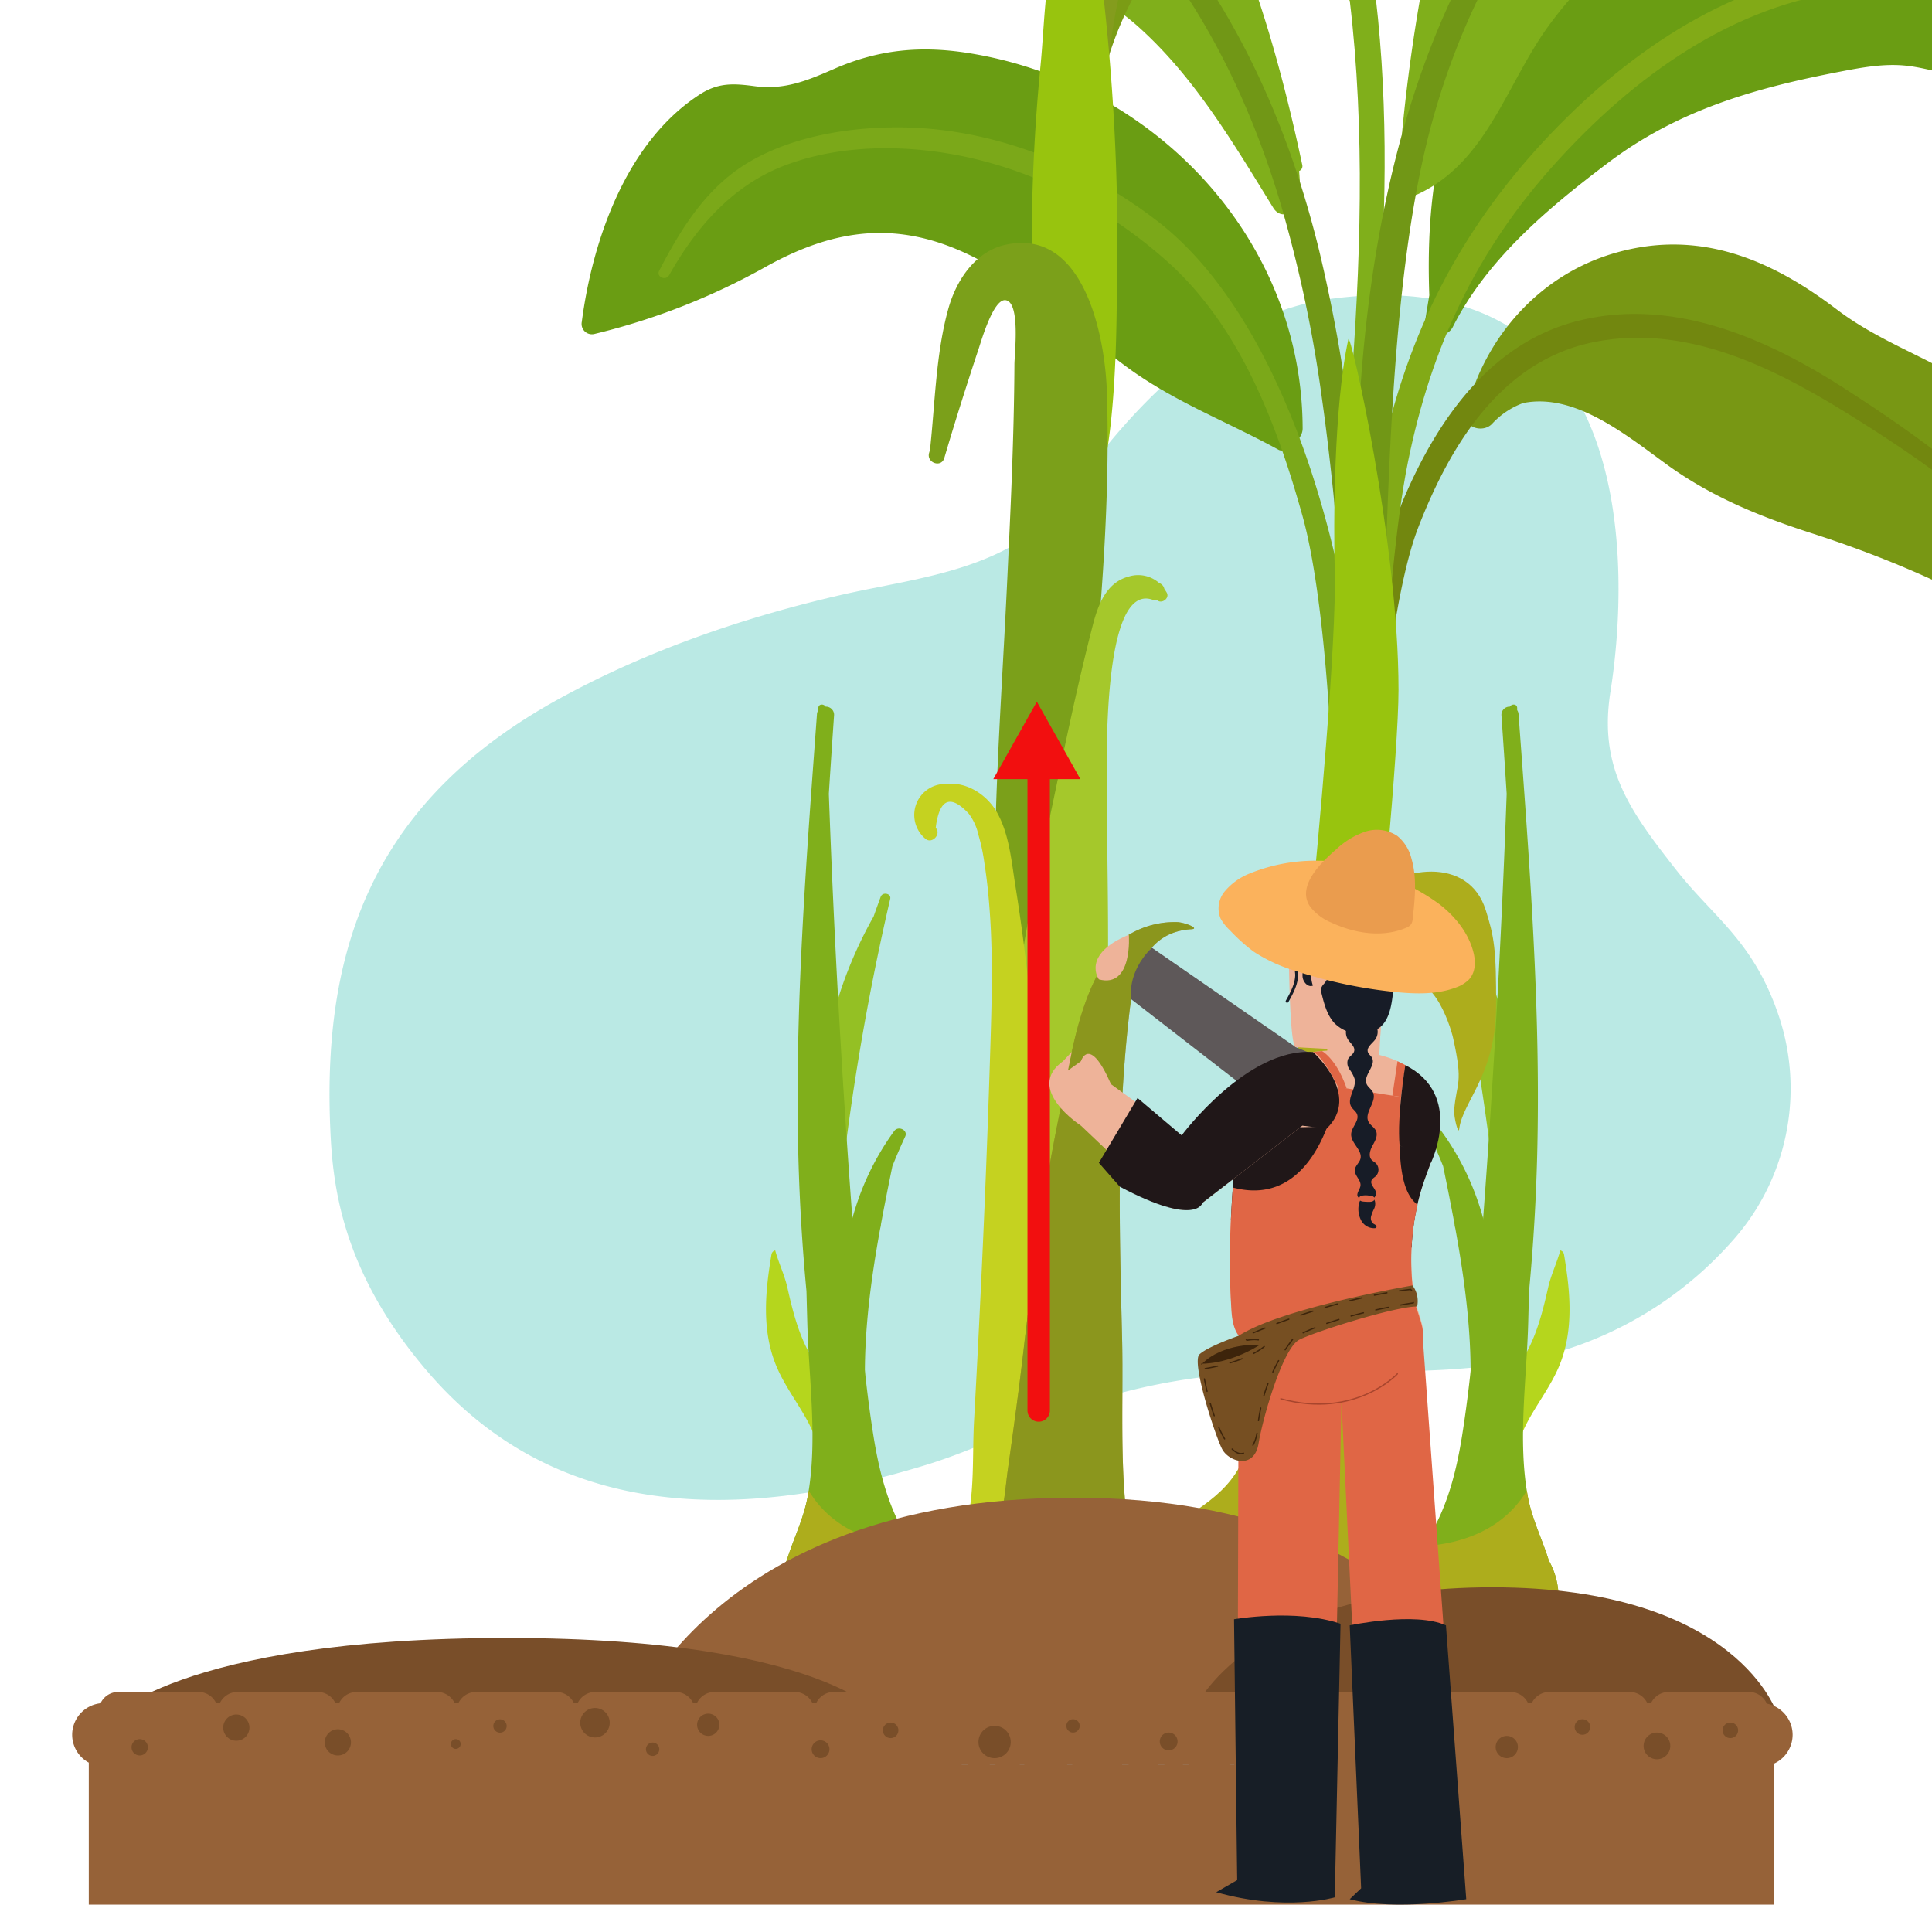<svg xmlns="http://www.w3.org/2000/svg" xmlns:xlink="http://www.w3.org/1999/xlink" width="430.783" height="424.667" viewBox="0 0 430.783 424.667">
  <defs>
    <clipPath id="clip-path">
      <rect id="Rectángulo_888" data-name="Rectángulo 888" width="430.783" height="393.435" fill="none"/>
    </clipPath>
  </defs>
  <g id="Grupo_3226" data-name="Grupo 3226" transform="translate(-497.368 -237.224)">
    <rect id="Rectángulo_887" data-name="Rectángulo 887" width="375.677" height="31.655" transform="translate(517.164 630.236)" fill="#966238"/>
    <g id="Grupo_3217" data-name="Grupo 3217" transform="translate(497.368 237.224)">
      <g id="Grupo_3216" data-name="Grupo 3216" clip-path="url(#clip-path)">
        <path id="Trazado_12230" data-name="Trazado 12230" d="M923.035,489.784c-5.637-16.794-14.514-21.906-22.958-32.678-10.312-13.158-17.268-22.721-14.59-39.644,4.375-27.653,6.248-96.62-62.26-87.605-24.555,3.231-43.959,23.339-58.075,43.412-12.012,17.079-33.618,18.585-51.009,22.567-21.368,4.893-43.136,12.282-62.905,23.111-40.716,22.3-52.878,54.36-51.217,95.379.5,12.392,2.143,31.912,21.733,54.754,26.441,30.829,64.863,34.957,111.108,20.8,10.585-3.24,20.591-8.324,31-12.151a138.325,138.325,0,0,1,33.461-7.764c26.56-2.744,54.093,2.219,79.572-6.255a83.325,83.325,0,0,0,35.589-23.586A50.949,50.949,0,0,0,923.035,489.784Z" transform="translate(-526.401 -263.232)" fill="#69cfc5" opacity="0.46"/>
        <g id="Grupo_3215" data-name="Grupo 3215" transform="translate(-52.219 -345.956)">
          <g id="Grupo_3211" data-name="Grupo 3211" transform="translate(360.07 503.056)">
            <path id="Trazado_12231" data-name="Trazado 12231" d="M958.747,675.185a25.681,25.681,0,0,1-.507-8.853c.965-6.946,6.2-10.76,9.591-16.665,2.747-4.775,4.053-10.053,5.211-15.2.626-2.79,1.957-5.512,2.713-8.276a1.111,1.111,0,0,1,.828.89c1.382,8.2,2.291,17.058-1.2,25.175-1.723,4.008-4.438,7.667-6.583,11.508a37.512,37.512,0,0,0-4.653,16.1c-.08,1.181-2.023,1.034-2.026-.1a37.922,37.922,0,0,1,1.143-9.309c-.48,1.094-.933,2.194-1.425,3.284A2.684,2.684,0,0,1,958.747,675.185Z" transform="translate(-935.701 -504.493)" fill="#b5d61d"/>
            <path id="Trazado_12232" data-name="Trazado 12232" d="M946.965,516.395A555.289,555.289,0,0,1,958.6,586.42a1.118,1.118,0,0,0,2.2.074,94.511,94.511,0,0,0-10.131-66.172c-.521-1.478-1.047-2.954-1.593-4.425C948.664,514.775,946.678,515.154,946.965,516.395Z" transform="translate(-932.553 -473.066)" fill="#94c024"/>
            <path id="Trazado_12233" data-name="Trazado 12233" d="M927.977,655.119c2.623-5.805,8.094-9.923,11.043-15.615,3.24-6.254,4.894-13.145,6-20.061,2.541-15.939,3.483-32.27,4.688-48.352q3.55-47.362,5.255-94.791-.557-8.736-1.162-17.457a1.82,1.82,0,0,1,1.879-1.978c.409-.677,1.631-.642,1.625.323,0,.153,0,.3,0,.457a1.864,1.864,0,0,1,.31.92c2.409,32.927,5.016,65.791,4.139,98.84q-.4,14.938-1.8,29.784-.092,3.511-.187,7.021c-.333,12.538-2.376,26.348-.092,38.749.956,5.191,3.312,9.726,4.672,14.265a16.831,16.831,0,0,1,1.392,13.418c-3.047,9.238-12.742,12.668-21.642,11.688a1.917,1.917,0,0,1-1.1-.473,33.063,33.063,0,0,1-4.341-.265,2.056,2.056,0,0,1-1.555-1.073C930.036,668.926,924.4,663.039,927.977,655.119Z" transform="translate(-926.869 -456.404)" fill="#80af1b"/>
            <path id="Trazado_12234" data-name="Trazado 12234" d="M964.341,716.48c-1.36-4.539-3.716-9.074-4.672-14.266-.079-.429-.141-.864-.21-1.3-4.961,8.291-13.813,11.892-23.475,12.425-2.82,3.607-6.137,6.891-8.007,11.031-3.577,7.92,2.06,13.807,9.122,15.4a2.054,2.054,0,0,0,1.555,1.073,33.021,33.021,0,0,0,4.341.265,1.917,1.917,0,0,0,1.1.473c8.9.98,18.595-2.45,21.642-11.688A16.831,16.831,0,0,0,964.341,716.48Z" transform="translate(-926.869 -525.659)" fill="#adad1c"/>
            <path id="Trazado_12235" data-name="Trazado 12235" d="M945.123,596.682c.879,4.294,1.748,8.613,2.548,12.951a2.161,2.161,0,0,0,.058.471q.059.247.12.5c3.055,16.811,4.941,33.886,1.75,50.8a1.3,1.3,0,0,0,2.539.5,153.683,153.683,0,0,0,4.387-28.168,1.572,1.572,0,0,0,.123-.733c-.017-.229-.049-.457-.069-.686.54-15.323-2.322-30.394-11.868-43.487-.888-1.219-3.122-.217-2.44,1.244Q943.787,593.323,945.123,596.682Z" transform="translate(-931.195 -493.758)" fill="#80af1b"/>
          </g>
          <g id="Grupo_3213" data-name="Grupo 3213" transform="translate(153.906 191.555)">
            <g id="Grupo_3212" data-name="Grupo 3212" transform="translate(0 0)">
              <path id="Trazado_12236" data-name="Trazado 12236" d="M764.5,253.4c-10.588-1.669-19.962-.793-29.8,3.5-5.945,2.593-11.1,4.789-17.772,3.9-4.714-.625-8.116-.849-12.292,1.852-16.338,10.572-23.895,32.42-26.289,50.71a2.305,2.305,0,0,0,2.917,2.661,150.083,150.083,0,0,0,38.337-15.083c15.582-8.611,29.665-10.238,45.971-2.118,12.527,6.237,22.785,16.052,33.944,24.331,10.761,7.984,22.653,12.371,34.266,18.752a1.449,1.449,0,0,0,2.035-1.464c1.785.191,3.265-1.671,3.26-3.317C838.981,294.656,805.763,259.911,764.5,253.4Z" transform="translate(-650.31 -87.181)" fill="#6a9d13"/>
              <path id="Trazado_12237" data-name="Trazado 12237" d="M1105.236,411.53c-4.756-17.943-10.036-35.658-21.605-50.551a70.523,70.523,0,0,0-18.134-16.657c-9.729-6.088-20.256-9.567-29.508-16.607-14.714-11.2-30.722-17.909-49.359-12.548-16.769,4.823-29.139,18.743-33.231,35.486-.844,3.449,3.745,4.787,5.8,2.608a17.733,17.733,0,0,1,6.932-4.631c11.511-2.319,22.937,7.112,31.964,13.664,9.892,7.181,20.677,11.6,32.252,15.331,26.051,8.4,49.01,19.927,70.408,37.188C1103.164,416.759,1105.93,414.148,1105.236,411.53Z" transform="translate(-728.191 -104.366)" fill="#789714"/>
              <path id="Trazado_12238" data-name="Trazado 12238" d="M1126.045,271.2c-10.417-22.441-21.744-46.551-43.169-60.561-19.922-13.027-43.128-12.509-64.82-4.172-6.28,2.414-12.065,5.642-18.1,8.573-6.8,3.3-12.684,2.718-19.91,3.554-9.3,1.076-17.093,6.432-22.874,13.6-13.654,16.927-16.291,39.322-15.529,60.455-.291,1.777-.6,3.55-.87,5.33a2.9,2.9,0,0,0,1.515,3.144,1.073,1.073,0,0,0,1.163.371,3.306,3.306,0,0,0,3.448-1.8c7.651-15.138,21.32-26.558,34.653-36.617,15.606-11.773,32.813-16.661,51.761-20.3,4.862-.933,9.783-1.849,14.761-1.306,4.181.457,8.2,1.861,12.376,2.364,8.243.991,15.9.525,23.849,3.467,14.56,5.39,26.455,16.564,37.374,27.232C1123.741,276.556,1127.185,273.654,1126.045,271.2Z" transform="translate(-724.633 -72.416)" fill="#6a9d13"/>
              <path id="Trazado_12239" data-name="Trazado 12239" d="M1138.961,140.587c-9.993-15.706-23.533-27.151-40.985-33.752-37.388-14.141-79.765-15.141-115.453,3.942-17.531,9.374-29.916,24.416-36.867,42.969-4.309,11.5-6.181,23.359-6.986,35.356a389.875,389.875,0,0,0-6.292,47.8c-.158,2.271,1.913,4.858,4.428,3.675,15.417-7.253,19.685-24.648,29.067-37.5,11.4-15.616,27.541-27.328,44.748-35.824,20.821-10.281,41.706-15.3,64.861-11.562,10.876,1.755,21.63,4.359,32.393,6.679,10,2.155,21.064,6.18,31.328,6.425,5.055.12,9.789-2.084,9.994-7.739C1149.44,154.356,1142.428,146.037,1138.961,140.587Z" transform="translate(-722.263 -42.914)" fill="#80af1b"/>
              <path id="Trazado_12240" data-name="Trazado 12240" d="M817.563,45.368c-5.528-2.294-11.574-3.165-17.047-5.563-6.466-2.833-10.893-8.076-16.741-11.8-8.542-5.435-18.883-6.862-28.82-5.938-24.257,2.254-47.16,15.891-66.18,30.263-1.855,1.4-1.281,4.8,1.211,5.076,19.9,2.226,39.811,4.314,59.689,6.7,19.76,2.367,34.639,11.087,50.224,23.033,8.461,6.487,14.534,13.584,18.445,23.605,3.544,9.079,6.367,18.362,10.278,27.31a235.037,235.037,0,0,0,12.415,24.532c2.823,4.827,5.35,10.055,10.2,12.716a3.141,3.141,0,0,0,5.791-.983C866.377,131.993,865.208,65.138,817.563,45.368Z" transform="translate(-652.959 -21.809)" fill="#a5c82b"/>
              <path id="Trazado_12241" data-name="Trazado 12241" d="M827.93,239.437c-5.624-26.431-13.618-53.581-27.7-76.877-12.58-20.806-37.606-37.177-60.566-44.039-23.784-7.108-49.457-3.448-68.135,13.54-16.31,14.835-32.505,40.013-32.286,62.642.028,2.821,3.764,3.361,5.37,1.593,6.022-6.637,12.439-13.125,20.15-17.821,9.331-5.683,19.761-6.27,30.4-6.037,9.619.211,19.054.619,28.078,4.3,8.061,3.29,15.382,8.144,23.458,11.409,15.847,6.409,31.525,8.661,44.742,20.513C804,219.921,812.7,234.79,821.472,248.991c1.92,3.106,6.049.647,6.029-2.331-.012-1.989-.122-3.954-.284-5.9A1.162,1.162,0,0,0,827.93,239.437Z" transform="translate(-639.238 -48.229)" fill="#80af1b"/>
              <path id="Trazado_12242" data-name="Trazado 12242" d="M862.361,160.76c-4.649-21.834-12.234-43.126-23.864-62.25-11.416-18.773-25.33-30.612-46.375-37.138-24-7.445-50.272-12.131-74.7-4.129-1.515.5-.609,2.776.9,2.3,15.089-4.724,31.032-3.976,46.367-.816,12.73,2.622,25.984,6.019,37.66,11.834C827.327,83,840.988,111.352,849.641,136.6c19.285,56.27,12.981,117.578,7.447,175.628-.213,2.232,3.179,2.836,3.467.576C866.99,262.286,873.1,211.2,862.361,160.76Z" transform="translate(-661.162 -30.663)" fill="#80af1b"/>
              <path id="Trazado_12243" data-name="Trazado 12243" d="M844.5,308.649a344.849,344.849,0,0,0-6.991-38.771c-5.235-21.324-13.425-41.989-25.606-60.331-21.68-32.645-56.8-56.413-97.193-53.4-21.23,1.585-40.753,10.529-54.473,26.933-1.053,1.259.871,2.78,1.964,1.591,16.653-18.1,41.994-25.987,66.157-23.969,24.772,2.069,46.914,14.8,63.883,32.561,17.527,18.346,29.06,41.185,36.4,65.3a296.448,296.448,0,0,1,9.56,44.69c.989,6.961,1.789,13.946,2.519,20.938.739,7.067.595,14.631,2.809,21.4.6,1.835,3.408,1.431,3.691-.387C849.008,333.686,845.962,320.19,844.5,308.649Z" transform="translate(-645.098 -59.787)" fill="#719716"/>
              <path id="Trazado_12244" data-name="Trazado 12244" d="M813.441,297.728c-16.552-12.745-37.131-20.945-58.174-20.889-10.852.028-22.824,2.006-32.358,7.446-9.72,5.548-15.516,14.828-20.526,24.509-.728,1.408,1.462,2.351,2.219,1,5.853-10.412,13.795-19.682,25.125-24.2,10.1-4.027,21.607-4.777,32.328-3.585,19.951,2.218,38.446,11.291,53.39,24.542C831.731,321,839.982,342.6,845.8,363.426c6.33,22.656,8.073,74.49,6.748,97.7a2.075,2.075,0,0,0,4.091.68C866.784,415.343,851.968,327.394,813.441,297.728Z" transform="translate(-657.081 -94.043)" fill="#7ba819"/>
              <path id="Trazado_12245" data-name="Trazado 12245" d="M1075.654,394.834c-12.559-18.152-30.656-31.313-49.03-43.169-17.59-11.351-38.611-20.62-59.875-15.187-19.254,4.918-31.051,21.873-38.5,39.206-8.908,20.717-15.222,75.758-15.282,98.4-.008,2.949,4.784,3.029,5.156.156,2.7-20.8,5.557-72.076,13.2-91.784,7.2-18.553,18.752-37.56,39.888-41.437,20.832-3.821,40.385,6.372,57.446,17.078,16.619,10.428,33.312,22.184,44.961,38.24A1.265,1.265,0,0,0,1075.654,394.834Z" transform="translate(-716.766 -110.483)" fill="#72870f"/>
              <path id="Trazado_12246" data-name="Trazado 12246" d="M1098.212,256.929c-17.916-17.144-39.38-30.819-65.008-29.964-26.5.884-50.078,15.4-68.477,33.568-19.564,19.323-32.445,41.089-39.428,67.685-7.4,28.182-12.043,90.657-11.031,119.825.11,3.166,5.332,3.36,5.617.169,2.4-26.829,4.083-84.486,9.474-110.974,5.234-25.72,15.3-47.169,33-66.69,17.345-19.134,39.478-35.316,65.8-38.388,26.631-3.11,48.843,10.3,68.49,26.7C1097.893,259.906,1099.355,258.022,1098.212,256.929Z" transform="translate(-717.097 -79.906)" fill="#82aa17"/>
              <path id="Trazado_12247" data-name="Trazado 12247" d="M1109.851,157.871c-17.872-13.745-40.057-17.336-62.106-17.58-12.17-.135-25.289-.35-37.19,2.416-11.339,2.635-21.969,8.638-31.238,15.557-40.63,30.335-55.687,82.443-60.073,130.77-2.99,32.942-3.037,97.411-5.388,130.406-.284,3.979,5.731,5.207,6.224,1.109,6.1-50.713.884-133.643,14.532-183.454,6.165-22.5,17.021-44.05,32.884-61.282a105.941,105.941,0,0,1,27.72-21.859c11.685-6.266,23.47-8.023,36.553-8.666,26.11-1.282,54.171-.9,76.527,14.456C1109.567,160.618,1111.112,158.841,1109.851,157.871Z" transform="translate(-717.017 -55.348)" fill="#719716"/>
              <path id="Trazado_12248" data-name="Trazado 12248" d="M912.4,342.751c-3.284,14.945-3.312,41.759-3.036,51.507.454,16.09-3.774,61.273-5.36,77.255-2.911,29.311-3.661,78.174-1.676,107.576.212,3.135,4.266,3.261,5.6.9,11.87-21,7.451-64.887,9.914-87.845,1.44-13.435,5.735-57.644,5.743-71.219C923.606,388.081,912.842,340.76,912.4,342.751Z" transform="translate(-713.441 -112.694)" fill="#98c40e"/>
              <path id="Trazado_12249" data-name="Trazado 12249" d="M926.87,516.922c-3.831-12.147-19.345-9.871-27.051-2.458-21.732,20.905-17.22,77.842-21.65,104.911-1.194,7.294-2.665,15.194-6.221,21.744-4.479,8.249-13.619,11.226-20.221,17.3-8.959,8.241-10.915,21.355-.477,29.411,20.707,15.979,64.008-10.544,55.305-36.815-1.289-3.888-4.019-6.4-5.906-9.879-3.216-5.938-1.409-14.506-1.079-20.914.577-11.22,1.209-42,1.821-53.214.528-9.709-.366-15.033,1.97-24.535.556-2.263,1.476-6.4,3.36-7.973,7.664-6.42,12.263,8.193,12.867,10.9,2.357,10.54.776,9.733.254,16.114-.125,1.532.944,5.75,1.13,4.191.709-5.923,8.061-11.989,8.2-26.933C929.29,525.476,928.691,522.7,926.87,516.922Z" transform="translate(-697.286 -159.618)" fill="#adad1c"/>
            </g>
            <path id="Trazado_12250" data-name="Trazado 12250" d="M926.435,722.851a8.828,8.828,0,0,1,8.416,5.9c1.256,3.33.9,6.325,3.484,9.175,2.437,2.693,5.934,3.911,9.245,4.967.639.205.368,1.243-.277,1.04-3.909-1.226-8.051-2.753-10.621-6.249-1.352-1.841-1.678-3.837-2.362-5.984-1.361-4.268-3.946-6.472-8.005-7.915A.479.479,0,0,1,926.435,722.851Z" transform="translate(-720.456 -220.368)" fill="#9a9a9a"/>
            <path id="Trazado_12251" data-name="Trazado 12251" d="M848.315,749.371c.215-.521.983-.141.861.375-.956,4.029-6.457,3.887-7.234,8.059-.11.587-.926.4-.96-.134C840.714,753.387,846.922,752.755,848.315,749.371Z" transform="translate(-696.377 -227.811)" fill="#9a9a9a"/>
            <path id="Trazado_12252" data-name="Trazado 12252" d="M932.553,738.58c.542-3.606,3.228-6.9,1.32-10.605-.248-.482.437-.9.71-.429a7.174,7.174,0,0,1,.521,5.857c-1.154,4.305-2.346,7.509-.656,11.946.239.627-.729.886-.972.277A13.3,13.3,0,0,1,932.553,738.58Z" transform="translate(-722.276 -221.641)" fill="#9a9a9a"/>
            <path id="Trazado_12253" data-name="Trazado 12253" d="M918.321,734.926a7.249,7.249,0,0,1,3.347,4.166c.887,2.969-.629,7,2.4,9.007.563.374.044,1.3-.527.931a5.92,5.92,0,0,1-2.517-4.58c-.421-3.4.056-6.517-3.243-8.56C917.181,735.52,917.719,734.562,918.321,734.926Z" transform="translate(-718.057 -223.767)" fill="#9a9a9a"/>
            <path id="Trazado_12254" data-name="Trazado 12254" d="M901.362,747.49c4.1-1.042,6.677,3.937,7.325,7.408.626,3.347.016,6.8,1.329,10.019,1.554,3.8,4.763,5.576,8.1,7.455.434.244.136,1.035-.345.844-3.828-1.526-7.55-4.192-9.237-8.191-.987-2.34-1.223-4.992-1.651-7.486a22.162,22.162,0,0,0-.855-4.006c-1.069-2.851-2.595-3.487-4.8-4.926A.626.626,0,0,1,901.362,747.49Z" transform="translate(-713.362 -227.309)" fill="#9a9a9a"/>
            <path id="Trazado_12255" data-name="Trazado 12255" d="M873.469,784.086c1.955-2.429,4.319-4.628,5.1-7.81.8-3.243-.4-6.507-.824-9.7-.444-3.342-.51-6.585,1.57-9.33.328-.433,1.044.036.882.53-1.852,5.642.315,10.913-.256,16.641-.415,4.165-2.919,7.579-5.86,10.307C873.662,785.113,873.113,784.527,873.469,784.086Z" transform="translate(-705.548 -230.063)" fill="#9a9a9a"/>
            <path id="Trazado_12256" data-name="Trazado 12256" d="M886.911,757.405a.475.475,0,0,1,.914.26c-1.052,5.487,3,9.849,5.516,14.153a17.769,17.769,0,0,1,2.414,9.189.411.411,0,0,1-.821,0c-.158-5.973-3.272-9.24-6.336-13.857C886.558,764.079,885.771,760.95,886.911,757.405Z" transform="translate(-709.239 -230.059)" fill="#9a9a9a"/>
            <path id="Trazado_12257" data-name="Trazado 12257" d="M906.78,747.649a14.037,14.037,0,0,1,6.914,4.718c2.621,3.313,3.125,8,6.963,10.268,4.1,2.427,7.471.169,11.615-.133,2.312-.169,4.405.466,5.566,2.633.238.444-.378,1-.711.567-3-3.871-7.516-.677-11.22-.394a10.27,10.27,0,0,1-6.85-2.017c-2.06-1.524-3.1-3.607-4.155-5.914a17.1,17.1,0,0,0-8.458-8.908C906,748.251,906.313,747.5,906.78,747.649Z" transform="translate(-714.859 -227.388)" fill="#9a9a9a"/>
            <path id="Trazado_12258" data-name="Trazado 12258" d="M846.682,775.636a18.193,18.193,0,0,0,6.233-8.207c.834-2.291,1.006-4.721,1.626-7.064a17.362,17.362,0,0,1,6.383-9.4c.483-.375,1.118.468.65.872a17.573,17.573,0,0,0-5.384,7.7c-.839,2.5-.928,5.181-1.821,7.667a20.251,20.251,0,0,1-7.129,9.413C846.662,777.053,846.12,776.067,846.682,775.636Z" transform="translate(-697.927 -228.307)" fill="#9a9a9a"/>
            <path id="Trazado_12259" data-name="Trazado 12259" d="M840.282,764.306a14.243,14.243,0,0,1,3.875-3.576c2.762-1.675,6.421-2.078,7.72-5.6.22-.6,1.261-.586,1.178.165-.364,3.3-2.725,4.667-5.554,5.755-5.893,2.265-9.192,6.211-9.356,12.875a.435.435,0,0,1-.869,0A14.052,14.052,0,0,1,840.282,764.306Z" transform="translate(-695.32 -229.391)" fill="#9a9a9a"/>
            <path id="Trazado_12260" data-name="Trazado 12260" d="M865.369,778.612c2.492-3.773,3.049-6.76,2.767-11.32-.164-2.656-.027-4.857,1.448-7.083a.523.523,0,0,1,.9.541c-2.009,3.6-.487,7.312-.9,11.144-.3,2.768-1.777,5.05-3.316,7.259C865.881,779.7,864.989,779.187,865.369,778.612Z" transform="translate(-703.26 -230.881)" fill="#9a9a9a"/>
            <path id="Trazado_12261" data-name="Trazado 12261" d="M856.325,772.76c.083-.447.836-.35.778.109-.656,5.144,1.587,8.657,2.67,13.416a17.287,17.287,0,0,1-.762,9.927c-.211.577-1.109.34-.908-.258,1.677-4.982.924-8.969-.863-13.684A16.865,16.865,0,0,1,856.325,772.76Z" transform="translate(-700.637 -234.424)" fill="#9a9a9a"/>
            <path id="Trazado_12262" data-name="Trazado 12262" d="M856.854,791.119c.186-.411.884-.116.718.313-1.6,4.121-7.3,5.784-7.552,10.485-.034.638-1,.644-.965,0C849.3,796.772,854.948,795.326,856.854,791.119Z" transform="translate(-698.665 -239.65)" fill="#9a9a9a"/>
            <path id="Trazado_12263" data-name="Trazado 12263" d="M891.494,770.792c2.166,2.343,5.614,2.865,7.949,5.136a14.12,14.12,0,0,1,4.115,7.537.472.472,0,0,1-.908.259,15.387,15.387,0,0,0-5.518-8.329c-2.032-1.461-4.493-2.1-6.189-4.032C890.608,770.979,891.145,770.415,891.494,770.792Z" transform="translate(-710.5 -233.913)" fill="#9a9a9a"/>
            <path id="Trazado_12264" data-name="Trazado 12264" d="M906.019,766.7c.358-3.534,3.5-6.563,2.759-10.169-.1-.508.627-.725.758-.216a7.715,7.715,0,0,1-.844,5.459c-1.879,4.106-2.12,7.633-.126,11.777a.478.478,0,0,1-.818.494A11.37,11.37,0,0,1,906.019,766.7Z" transform="translate(-714.783 -229.767)" fill="#9a9a9a"/>
            <path id="Trazado_12265" data-name="Trazado 12265" d="M914.36,751.818c3.466,4.254,12.188,2.654,13.432,9.167a.427.427,0,0,1-.821.234c-2.335-5.955-9.929-4.007-13.237-8.9C913.477,751.937,914.068,751.459,914.36,751.818Z" transform="translate(-716.967 -228.538)" fill="#9a9a9a"/>
          </g>
          <path id="Trazado_12266" data-name="Trazado 12266" d="M424.78,160.071l11.654-10.245-10.863,3.757a119.779,119.779,0,0,1,9.659-30.969q.609-1.305,1.235-2.608l17.573-5.9-11.1-5.222a28.409,28.409,0,0,1,9.924-8.573c9.649-4.85,16.838-13.312,25.417-19.76C510.7,56.178,557.2,42.126,597.313,52.945,609.4,56.205,620.967,61.864,632.1,67.5c9.6,4.859,21.778,9.435,28.035,18.654,2.006,2.957-2.889,5.728-4.847,2.733-.125-.191-.279-.357-.411-.543a104.5,104.5,0,0,0-38.113.815c-9.752,2.122-19.6,7.865-29.748,6.6-6.118-.763-10.5-1.59-16.055,1.976-5.086,3.267-9.713,7.412-14.469,11.149-4.465,3.509-9.173,8.093-14.206,11.824l-.268-18.186-9.236,23.572c-.195.072-.388.154-.583.219-4.869,1.631-9.519.629-14.51.73a27.949,27.949,0,0,0-15.1,4.908c-7.153,4.577-13.146,10.789-20.606,14.922-9.521,5.275-19.685,8.043-28.473,14.783-8.409,6.449-15.908,14.286-23.232,21.916a2.091,2.091,0,0,1-3.444-.967A58.8,58.8,0,0,1,424.78,160.071Z" transform="translate(-424.514 161.973)" fill="#80af1b"/>
          <path id="Trazado_12267" data-name="Trazado 12267" d="M436.442,149.827l-10.855,3.754a119.531,119.531,0,0,1,9.651-30.966q.608-1.305,1.235-2.608l17.573-5.9-11.1-5.222a28.408,28.408,0,0,1,9.924-8.573c9.649-4.85,16.838-13.312,25.417-19.76,32.429-24.376,78.924-38.428,119.037-27.609,12.088,3.26,23.654,8.919,34.787,14.552,9.6,4.859,21.779,9.435,28.035,18.655a2.785,2.785,0,0,1,.138.255C644,73.442,616.956,74.589,597.233,71.84c-24.938-3.476-46.817.944-70.418,10-21.08,8.091-33.911,15.512-50.347,31.034-20.16,19.041-24.753,39.67-49.811,69.057a59.5,59.5,0,0,1-1.851-21.88Z" transform="translate(-424.522 161.973)" fill="#94c024"/>
          <path id="Trazado_12268" data-name="Trazado 12268" d="M466.443,146.052c21.68-42.354,69.39-65.024,115.089-69.51C632.914,71.5,687.942,87,717.029,132.4c9.013,14.065,13.007,30.007,14.229,46.363q-4.218-.37-8.44-.665c-.881-11.611-3.294-23.015-8.56-33.912-9.779-20.236-26.264-36.221-46.151-46.536C624.629,75.1,568.3,78.988,524.53,98.722c-23.334,10.52-42.827,26.54-55.736,48.857C467.878,149.163,465.636,147.629,466.443,146.052Z" transform="translate(-436.341 154.501)" fill="#7da51d"/>
          <g id="Grupo_3214" data-name="Grupo 3214" transform="translate(223.014 503.056)">
            <path id="Trazado_12269" data-name="Trazado 12269" d="M754.718,675.185a25.7,25.7,0,0,0,.508-8.853c-.965-6.946-6.2-10.76-9.592-16.665-2.747-4.775-4.053-10.053-5.21-15.2-.627-2.79-1.957-5.512-2.713-8.276a1.113,1.113,0,0,0-.829.89c-1.381,8.2-2.291,17.058,1.2,25.175,1.724,4.008,4.438,7.667,6.583,11.508a37.513,37.513,0,0,1,4.653,16.1c.08,1.181,2.023,1.034,2.027-.1a37.984,37.984,0,0,0-1.143-9.309c.48,1.094.933,2.194,1.424,3.284A2.684,2.684,0,0,0,754.718,675.185Z" transform="translate(-735.654 -504.493)" fill="#b5d61d"/>
            <path id="Trazado_12270" data-name="Trazado 12270" d="M765.9,515.9c-.546,1.471-1.072,2.947-1.594,4.425a94.511,94.511,0,0,0-10.131,66.172,1.118,1.118,0,0,0,2.2-.074,555.432,555.432,0,0,1,11.637-70.026C768.3,515.154,766.314,514.775,765.9,515.9Z" transform="translate(-740.315 -473.066)" fill="#94c024"/>
            <path id="Trazado_12271" data-name="Trazado 12271" d="M777.622,655.119c-2.623-5.805-8.094-9.923-11.043-15.615-3.241-6.254-4.894-13.145-6-20.061-2.54-15.939-3.482-32.27-4.688-48.352q-3.55-47.362-5.256-94.791.557-8.736,1.162-17.457a1.82,1.82,0,0,0-1.878-1.978c-.41-.677-1.631-.642-1.625.323,0,.153,0,.3,0,.457a1.863,1.863,0,0,0-.31.92c-2.408,32.927-5.015,65.791-4.139,98.84q.4,14.938,1.8,29.784.091,3.511.186,7.021c.333,12.538,2.376,26.348.092,38.749-.955,5.191-3.311,9.726-4.672,14.265a16.833,16.833,0,0,0-1.392,13.418c3.048,9.238,12.743,12.668,21.642,11.688a1.919,1.919,0,0,0,1.1-.473,33.059,33.059,0,0,0,4.341-.265,2.055,2.055,0,0,0,1.555-1.073C775.563,668.926,781.2,663.039,777.622,655.119Z" transform="translate(-736.619 -456.404)" fill="#80af1b"/>
            <path id="Trazado_12272" data-name="Trazado 12272" d="M741.258,716.48c1.36-4.539,3.716-9.074,4.672-14.266.08-.429.141-.864.21-1.3,4.961,8.291,13.813,11.892,23.475,12.425,2.82,3.607,6.137,6.891,8.007,11.031,3.577,7.92-2.059,13.807-9.122,15.4a2.055,2.055,0,0,1-1.555,1.073,33.017,33.017,0,0,1-4.341.265,1.919,1.919,0,0,1-1.1.473c-8.9.98-18.594-2.45-21.642-11.688A16.832,16.832,0,0,1,741.258,716.48Z" transform="translate(-736.619 -525.659)" fill="#adad1c"/>
            <path id="Trazado_12273" data-name="Trazado 12273" d="M770.418,596.682c-.879,4.294-1.748,8.613-2.547,12.951a2.21,2.21,0,0,1-.058.471l-.12.5c-3.055,16.811-4.941,33.886-1.75,50.8a1.3,1.3,0,0,1-2.538.5,153.621,153.621,0,0,1-4.387-28.168,1.574,1.574,0,0,1-.122-.733c.017-.229.049-.457.069-.686-.541-15.323,2.322-30.394,11.867-43.487.889-1.219,3.123-.217,2.44,1.244Q771.755,593.323,770.418,596.682Z" transform="translate(-742.235 -493.758)" fill="#80af1b"/>
          </g>
          <path id="Trazado_12274" data-name="Trazado 12274" d="M866.529,177.75a2.653,2.653,0,0,0,4.086-.351c23.617-2.7,47.612-8.471,71.3-5.976,11.741,1.237,21.208-1.646,32.568-3.938,6.3-1.271,12.946-1.663,18.731,1.626,3.413,1.94,5.837,4.043,9.824,4.843,4.708.944,9.688.325,14.458.7a76.951,76.951,0,0,1,16.222,3.053c9.931,3,24.578,8.748,29.7,18.562,2.548,4.884,2.777,10.644,4.5,15.808a50.461,50.461,0,0,0,5.91,11.865c5.271,7.938,12.143,14.6,19.217,20.912a2.856,2.856,0,0,0,4.852-2.526c-1.65-15.461-2.927-30.851-5.683-46.175-1.966-10.936-4.35-21.467-14.3-27.77-2.727-1.729-5.878-3.043-8.074-5.5-2.026-2.264-3.106-5.318-4.564-7.949a60.372,60.372,0,0,0-8.676-11.828c-7.282-7.808-16.283-14.1-25.5-19.4a149.269,149.269,0,0,0-67.716-19.7c-22.528-.963-45.057,3.161-62.509,18.255-15.939,13.786-25.812,32.945-35.236,51.425a3.212,3.212,0,0,0-.351,1.755A1.658,1.658,0,0,0,866.529,177.75Z" transform="translate(-549.314 146.501)" fill="#6a9d13"/>
          <path id="Trazado_12275" data-name="Trazado 12275" d="M870.761,188.646a2.652,2.652,0,0,1-4.086.35,1.664,1.664,0,0,1-1.021-.619c16.62-18.728,48.339-45.031,95.276-44.791,72.816.373,96.893,36.607,111.03,58.39,9.835,15.155,20.112,40.131,25.46,53.938a2.828,2.828,0,0,1-4.225.185c-7.074-6.31-13.946-12.973-19.217-20.912a50.42,50.42,0,0,1-5.91-11.865c-1.728-5.164-1.957-10.923-4.5-15.808-5.121-9.814-19.768-15.565-29.7-18.562a76.962,76.962,0,0,0-16.222-3.053c-4.771-.375-9.751.244-14.459-.7-3.987-.8-6.411-2.9-9.824-4.843-5.785-3.289-12.434-2.9-18.731-1.626-11.361,2.291-20.827,5.175-32.568,3.938C918.374,180.174,894.379,185.945,870.761,188.646Z" transform="translate(-549.461 135.254)" fill="#669114"/>
          <path id="Trazado_12276" data-name="Trazado 12276" d="M839.97,200c13.388-21.123,35.055-37.191,57.358-47.9,46.7-22.423,104.882-19.17,143.387,17.816,20.917,20.093,33.248,46.9,42.936,73.756.535,1.483-2.007,2.424-2.611.958-8.892-21.618-19.127-44.121-34.77-61.761a110.613,110.613,0,0,0-63.334-35.88c-47.415-8.538-101.314,10.652-131.277,48.99a79.078,79.078,0,0,0-16.4,37.393c-2.21,15.43-.4,31.395.06,46.878.082,2.75-4.264,3.073-4.789.419C825.108,253.3,824.482,224.43,839.97,200Z" transform="translate(-538.526 136.83)" fill="#7b9c15"/>
          <path id="Trazado_12277" data-name="Trazado 12277" d="M861-55.368c2.724-6.323,5.91-12.46,7.821-19.1,1.812-6.3,2.407-12.864,4.025-19.207,2.872-11.263,9.269-21.2,15.261-31.019q1.065-1.744,2.144-3.493l14.651,6.172-11.373-11.407c9.756-15.38,20.689-30.384,35.276-41.39.793-.6,1.6-1.173,2.411-1.736l22.04,21L938.837-181.24c17.542-9.546,38.173-13.191,57.3-18.242,6.75-1.782,13.538-3.823,20.562-4.061,6.412-.217,11.829,2.028,17.918,3.575,11.336,2.88,24.655-3.731,34.432,4.546a2.735,2.735,0,0,1,.342,4.216c-.247.268-.5.533-.743.8a37.25,37.25,0,0,1-12.809,20.742c-4.03,3.27-8.722,5.529-12.116,9.545-.768.91-1.467,1.868-2.14,2.845l-18.449-1.447,13.464,9.339c-.743,1.139-1.521,2.255-2.373,3.32-6.007,7.5-14.059,14.526-21.831,20.154-8.588,6.219-19.474,4.921-28.1,10.372-7.286,4.6-11.035,13.2-16.888,19.31-6.826,7.119-15.957,8.527-24.308,13.009C932.822-77.7,928.5-66.236,923.5-56.356A326.288,326.288,0,0,1,906.8-26.367c-11.783,18.239-28.16,36.956-49.442,43.835a2.846,2.846,0,0,1-3.39-2.142C850.615-8.792,851.211-32.647,861-55.368Z" transform="translate(-545.628 233.577)" fill="#88b212"/>
          <path id="Trazado_12278" data-name="Trazado 12278" d="M861-55.368c2.724-6.323,5.911-12.46,7.821-19.1,1.812-6.3,2.407-12.864,4.025-19.206,2.872-11.263,9.269-21.2,15.261-31.02q1.065-1.744,2.143-3.493l14.651,6.172-11.373-11.407c9.756-15.38,20.689-30.384,35.276-41.39.793-.6,1.6-1.173,2.411-1.736l22.04,21L938.837-181.24c17.542-9.546,38.173-13.191,57.3-18.242,6.75-1.781,13.538-3.823,20.563-4.06,6.412-.217,11.829,2.028,17.918,3.575,10.984,2.791,23.828-3.329,33.509,3.817-17.583,14.333-42.5,15.937-63.737,21.407-43.085,11.1-77.235,48.008-100.182,84.488-6.715,10.674-12.13,22.015-18.3,32.991-6.219,11.055-12.153,22.039-16.46,34a242.864,242.864,0,0,0-10.538,40.169c-.52.184-1.028.394-1.554.563a2.845,2.845,0,0,1-3.39-2.142C850.615-8.792,851.21-32.647,861-55.368Z" transform="translate(-545.628 233.577)" fill="#98c40e"/>
          <path id="Trazado_12279" data-name="Trazado 12279" d="M960.14-151.143a180.555,180.555,0,0,1,75.651-28.219c1.76-.231,2.413,2.378.617,2.735-46.484,9.236-87.776,36.667-118.733,72.022-35.087,40.069-55.7,90.343-67.9,141.69-7.368,31.014-12.292,62.821-17.271,94.3-.3,1.873-3.1,1.846-3.015-.143C834.11,26.294,867.871-90.25,960.14-151.143Z" transform="translate(-539.217 226.728)" fill="#83a213"/>
          <path id="Trazado_12280" data-name="Trazado 12280" d="M725.58-241.764c8.83,17.672,12.981,38.325,17.794,57.43,4.6,18.272,9.39,36.6,15.888,54.3,6.549,17.843,15.258,34.795,21.878,52.606,6.055,16.291,7.491,34.22,17.926,48.527a2.624,2.624,0,0,0,3.532.679,1.285,1.285,0,0,0,1.785-.834c13.978-42.963,17.07-91.3,1.22-134.187-13.088-35.415-40.251-70.008-77.015-82.072A2.54,2.54,0,0,0,725.58-241.764Z" transform="translate(-509.712 245.44)" fill="#a7c917"/>
          <path id="Trazado_12281" data-name="Trazado 12281" d="M799.068-28.34C788.633-42.647,787.2-60.577,781.142-76.867c-6.621-17.812-15.329-34.763-21.878-52.606-6.5-17.7-11.286-36.03-15.888-54.3-4.812-19.1-8.965-39.757-17.793-57.43a2.468,2.468,0,0,1,.032-2.261c8.9,5.514,39.094,29.284,60.507,107.392,12.486,45.548,16.519,82.581,17.4,108.455a1.426,1.426,0,0,1-.921-.042A2.624,2.624,0,0,1,799.068-28.34Z" transform="translate(-509.714 244.881)" fill="#98c40e"/>
          <path id="Trazado_12282" data-name="Trazado 12282" d="M749.466-224.431C804.309-150.456,815.508-56.719,814.01,32.8c-.239,14.313-.738,28.622-1.408,42.922-.662,14.134-.794,28.9-3.318,42.837a2.4,2.4,0,0,1-4.781-.226c-.831-11.958.374-24.266.834-36.234.464-12.073,1.017-24.141,1.325-36.22.615-24.125.317-48.26-1.084-72.354-2.588-44.528-9.582-89.642-25.259-131.582a307.825,307.825,0,0,0-33.271-64.68C746.107-224.127,748.461-225.789,749.466-224.431Z" transform="translate(-515.806 239.632)" fill="#90b00c"/>
          <path id="Trazado_12283" data-name="Trazado 12283" d="M463.143-168.141c10.077-7.507,18.853-14.294,30.783-18.713a145.284,145.284,0,0,1,33.026-7.99l24.478,12.692-7.654-13.636a129.625,129.625,0,0,1,34.016,5.161l18.834,17.948-8.186-14.585c5.153,1.786,10.349,3.8,15.659,5.993,45.3,18.732,83.756,55.364,100.859,101.728a152.75,152.75,0,0,1,9.25,42.459c.609,8.856,4.674,15.853,3.191,24.48.193,8.676-.56,17.369-.59,26.042-.009,2.942-3.891,3.358-5.242,1.158a134.851,134.851,0,0,0-24.186-29.421c-4.243-3.817-9.384-6.814-13.289-10.985-3.362-3.59-4.8-8.066-6.8-12.447-5.554-12.169-21.886-28.714-32.423-36.1q-7.54-5.284-15.076-10.577l10.592-3.334-24.149-6.177q-2.12-1.491-4.244-2.977c-20.466-14.4-39.876-27.944-60.276-39.259l7.488-2.357-23.9-6.113a229.885,229.885,0,0,0-60.933-19.571C462.91-164.972,461.611-167,463.143-168.141Z" transform="translate(-435.26 231.376)" fill="#98c40e"/>
          <path id="Trazado_12284" data-name="Trazado 12284" d="M463.165-168.141c10.077-7.507,18.853-14.294,30.782-18.713a145.307,145.307,0,0,1,33.026-7.99l24.478,12.692L543.8-195.788a129.665,129.665,0,0,1,34.016,5.161l18.834,17.948-8.185-14.584c5.152,1.785,10.348,3.8,15.658,5.992,45.3,18.732,83.756,55.364,100.859,101.728a152.728,152.728,0,0,1,9.249,42.459c.609,8.856,4.675,15.853,3.192,24.48.194,8.676-.56,17.369-.59,26.042a2.849,2.849,0,0,1-.1.74c-4.324-18.518-24.088-86.689-89.8-138.585-66.265-52.333-123.649-49.664-164.4-42.818A1.608,1.608,0,0,1,463.165-168.141Z" transform="translate(-435.282 231.377)" fill="#88b212"/>
          <path id="Trazado_12285" data-name="Trazado 12285" d="M527.3-163.488c59.21-1.7,114.5,33.777,152.008,77.206,36.356,42.093,60.828,95.99,65.925,151.564,3.481,37.958-1.562,76,2.34,113.9.41,3.985-5.627,5.507-6.206,1.4-4.565-32.3.484-65-1.1-97.435-1.351-27.64-7.871-55.761-17.589-81.634-19.455-51.8-54.83-99.956-101.28-130.656-28.243-18.667-60.238-30.394-94.236-31.355C525.214-160.55,525.4-163.434,527.3-163.488Z" transform="translate(-453.198 222.245)" fill="#83a213"/>
          <path id="Trazado_12286" data-name="Trazado 12286" d="M885.723,80.7c-5.863-7.006-3.39-20.3.227-27.654,5.126-10.43,14.284-13.993,23.271-20.249,6.226-4.334,6.91-10.023,9.357-16.693A28.027,28.027,0,0,1,927.584,3.79c6.88-5.488,15.289-8.825,23.275-12.66l-7.424,12.91L965.505-17C973.3-21.65,981.08-26.344,989.5-29.773c11.688-4.761,22.423-4.954,34.826-5.111,13.713-.173,25.485-7.644,39.123-8.236,15.522-.673,30.64,4.79,44.5,11.242,4.527,2.108,8.941,4.346,13.287,6.681l-12.562.7,23.637,5.569c5.781,3.444,11.465,7.073,17.106,10.894a2.677,2.677,0,0,1-.859,4.792c-22.607,7.006-47.668,2.2-70.835,1.574-12.965-.351-26.742-.17-39.009,4.584-11.247,4.358-20.835,12.425-30.406,19.547-32.87,24.457-70.1,54.555-112.331,59.663-2.63,1.294-5.307,1.78-7.686.631-.339.016-.674.046-1.014.058a1.579,1.579,0,0,1-1.511-2.073C885.751,80.731,885.737,80.719,885.723,80.7Z" transform="translate(-554.151 188.152)" fill="#6d971e"/>
          <path id="Trazado_12287" data-name="Trazado 12287" d="M1040.427,12.8c-11.248,4.358-20.835,12.425-30.407,19.547C977.151,56.805,939.919,86.9,897.689,92.01c-2.63,1.294-5.307,1.78-7.686.631-.339.016-.674.046-1.013.059a1.5,1.5,0,0,1-.724-.149c21.2-27.722,72.289-85.5,137.579-97.419,48.295-8.813,93.917.955,124.836,11.32a2.8,2.8,0,0,1-.409.191c-22.608,7.007-47.669,2.2-70.836,1.574C1066.472,7.865,1052.695,8.046,1040.427,12.8Z" transform="translate(-555.865 178.273)" fill="#669114"/>
          <path id="Trazado_12288" data-name="Trazado 12288" d="M845.594,129.67c10.564-23.558,25.69-44.71,43.182-63.61,34.54-37.319,78.095-69.016,129.6-75.976,31.246-4.222,64.937-1.96,95.126,7.326,2.106.648,1.015,3.587-1.039,3.177-28.23-5.626-56.494-8.886-85.3-6.183-24.608,2.309-47.24,10.708-68.424,23.235-41.116,24.314-78.716,61.588-101.072,103.93a184.63,184.63,0,0,0-15.766,41.1c-3.848,15.311-4.054,30.443-5.5,46.013-.221,2.37-3.712,2.82-4.258.373C826.4,183.332,835.1,153.07,845.594,129.67Z" transform="translate(-539.451 179.31)" fill="#849c1d"/>
          <path id="Trazado_12289" data-name="Trazado 12289" d="M471.187-7.5c6.1-12.133,14.75-19.624,25.891-25.55l12.686,2.5-4.51-6.417c1.374-.6,2.767-1.192,4.2-1.774a107.36,107.36,0,0,1,26.5-6.952l24.366,4.807-3.965-5.641c23.417,1.066,46.387,8.761,66.949,19.545C642.61-16.854,657.441-8.091,672.592,7.9c15.318,16.168,23.7,35.476,28.7,56.308.2.161.409.325.615.485,3.65,2.864-.277,8.993-3.959,6.1C680.186,56.814,662.836,41.03,643.034,29.98,623.761,19.224,602.842,16.254,581.7,10.343c-11.632-3.253-23.43-6.519-35.589-6.731a78.938,78.938,0,0,0-23.971,3.6l1.011-5.69L509.267,11.68c-7.869,2.575-15.752,4.183-23.225,8.033-4.443,2.29-8.886,4.582-13.364,6.8-3.186,1.58-6.855,4.185-10.545,4.069C446.86,30.1,468.107-1.382,471.187-7.5Z" transform="translate(-433.62 189.101)" fill="#a5c82b"/>
          <path id="Trazado_12290" data-name="Trazado 12290" d="M502.337,5.248c17.969-10.57,39.461-22.549,111.376,0,57.709,18.095,80.726,60.914,87.568,77.127a2.957,2.957,0,0,1-3.022-.546C680.5,67.852,663.151,52.069,643.35,41.018c-19.274-10.756-40.193-13.725-61.331-19.636-11.632-3.253-23.43-6.519-35.589-6.731a78.939,78.939,0,0,0-23.971,3.6l1.011-5.69L509.583,22.718c-7.869,2.575-15.752,4.183-23.225,8.033-4.443,2.291-8.886,4.582-13.365,6.8-3.185,1.58-6.854,4.185-10.545,4.069-2.365-.075-3.851-.9-4.668-2.249C469.63,26.36,487.63,13.9,502.337,5.248Z" transform="translate(-433.936 178.062)" fill="#88b212"/>
          <path id="Trazado_12291" data-name="Trazado 12291" d="M509.319,7.335C553.238-27.957,616-9.225,659.921,15.943c46.546,26.671,71.972,74.8,80.289,126.619,5.477,34.115,4.312,68.729,1.792,103.056-.387,5.264-8.595,4.9-8.206-.387,3.927-53.491,4.79-109.853-19.264-159.215-10.644-21.844-25.594-41.342-45.446-55.564a216.767,216.767,0,0,0-72.56-33.5c-29.017-7.226-60.382-4.137-85.6,12.68C509.593,10.519,508.075,8.334,509.319,7.335Z" transform="translate(-448.403 179.359)" fill="#9db523"/>
          <path id="Trazado_12292" data-name="Trazado 12292" d="M820.279,242.928q-1.949,19.892-1.963,39.912-.013,17.612,1.462,35.185c.578,6.855.627,14.514,2.344,21.188.517,2.008,1.314,4.655,3.539,5.452,12.03,4.314,11.5-45.815,11.649-51.1a492.634,492.634,0,0,0-2.985-65.962c.034-2.772-.382-17.822-4.419-21.411-1.163-1.033-2.689-.1-3.271.991C821.227,217.3,821.382,231.665,820.279,242.928Z" transform="translate(-536.053 117.647)" fill="#98c40e"/>
          <path id="Trazado_12293" data-name="Trazado 12293" d="M789.737,360.8c2.425-8.238,5.013-16.392,7.717-24.539.624-1.881,3.233-10.87,5.865-10.711,3.471.21,2.083,11.964,2.071,14.3-.085,16.416-.877,32.826-1.657,49.221-.8,16.848-1.948,33.7-2.47,50.558-.363,11.705-2.77,26,4.676,36.042a2.461,2.461,0,0,0,3.44.267c6.76-5.758,7.186-16.937,8.613-25.1,1.993-11.4,3.466-22.882,4.582-34.4,2.248-23.2,4.184-47.11,3.432-70.431-.386-12.007-4.918-36.581-22.5-32.834-6.774,1.444-11.029,7.864-12.8,14.112-2.828,9.974-3.013,21.234-4.135,31.594-.067.236-.13.474-.2.707C785.722,361.783,789.034,363,789.737,360.8Z" transform="translate(-526.981 87.331)" fill="#7ba01a"/>
          <path id="Trazado_12294" data-name="Trazado 12294" d="M812.593,534.927a181.625,181.625,0,0,0,9.208,49.015c.6,1.789,3.046,1.237,3.693-.139,5.405-11.473,5.435-24.194,6.123-36.625.729-13.158,1.719-26.318,1.964-39.5.259-13.909-.125-27.816-.176-41.724-.024-6.679-1.271-48.288,10.168-44.329a1.988,1.988,0,0,0,1.031.082c.955.955,2.86-.364,2.153-1.65a8.881,8.881,0,0,0-.54-.835,1.749,1.749,0,0,0-1.145-1.312,7.077,7.077,0,0,0-6.8-1.449c-4.917,1.289-6.8,6.189-7.958,10.649-4.608,17.819-8.035,36.059-12.007,54.033C814.325,499.157,811.7,516.416,812.593,534.927Z" transform="translate(-534.382 58.049)" fill="#a5c82b"/>
          <path id="Trazado_12295" data-name="Trazado 12295" d="M784.285,493.3c1.464,1.236,3.586-1.082,2.274-2.442q1.211-9.718,7.326-3.218a12.041,12.041,0,0,1,2.2,4.794,41.081,41.081,0,0,1,1.329,6.289c.675,4.257,1.071,8.554,1.328,12.854.554,9.289.294,18.6.008,27.894q-.885,28.778-2.294,57.54-.626,13.01-1.347,26.016c-.421,7.556.183,16.2-1.76,23.541-1.785,6.743-17.461,15.585-8.71,22.808,6.429,5.306,16.307,2.252,21.02-3.76,8.265-10.544,6.819-28.04,6.82-40.565a891.07,891.07,0,0,0-4.849-96.172c-.91-8.352-1.955-16.69-3.289-24.986-.869-5.405-1.36-11.57-4.1-16.445-2.165-3.853-6.294-6.482-10.291-6.438a11.039,11.039,0,0,0-2.08.1A6.909,6.909,0,0,0,784.285,493.3Z" transform="translate(-525.701 39.687)" fill="#c5d220"/>
          <path id="Trazado_12296" data-name="Trazado 12296" d="M777.429,683.305c2.064,23.077,33.844,25.037,47.339,11.157,8.479-8.721,6.892-18.269,4.536-29.153-3.38-15.61-2.063-32.748-2.447-48.67-.386-15.965-.834-31.949-.208-47.915.324-8.261.908-16.526,1.87-24.739.995-8.5,3.658-17.761,13.79-18.346,1.931-.112-1.234-1.44-3.069-1.579a19.984,19.984,0,0,0-10.874,2.811C817.548,535.992,815.7,553.314,813,566.35c-3.646,17.551-6.046,35.329-8.111,53.127-1.035,8.923-2.264,17.8-3.506,26.7-.416,2.987-.643,6.039-1.258,8.995-1.2,5.766-5.031,6.637-9.976,8.3C781.547,666.349,776.614,674.2,777.429,683.305Z" transform="translate(-524.448 27.5)" fill="#997c20"/>
          <path id="Trazado_12297" data-name="Trazado 12297" d="M777.429,683.305c2.064,23.077,33.844,25.037,47.339,11.157,8.479-8.721,6.892-18.269,4.536-29.153-3.38-15.61-2.063-32.748-2.447-48.67-.386-15.965-.834-31.949-.208-47.915.324-8.261.908-16.526,1.87-24.739.995-8.5,3.658-17.761,13.79-18.346,1.931-.112-1.234-1.44-3.069-1.579a19.984,19.984,0,0,0-10.874,2.811C817.548,535.992,815.7,553.314,813,566.35c-3.646,17.551-6.046,35.329-8.111,53.127-1.035,8.923-2.264,17.8-3.506,26.7-.416,2.987-.643,6.039-1.258,8.995-1.2,5.766-5.031,6.637-9.976,8.3C781.547,666.349,776.614,674.2,777.429,683.305Z" transform="translate(-524.448 27.5)" fill="#80af1b" opacity="0.52"/>
          <path id="Trazado_12298" data-name="Trazado 12298" d="M826.686,760.58a7.382,7.382,0,0,1,2.207,6.2c-.239,5.131-1.783,9.109,1.631,13.612.356.471-.275,1.143-.645.667a13.953,13.953,0,0,1-3-6.869c-.494-4.437,2.346-9.023-.8-12.984A.438.438,0,0,1,826.686,760.58Z" transform="translate(-538.219 -39.466)" fill="#9a9a9a"/>
          <path id="Trazado_12299" data-name="Trazado 12299" d="M814.589,780.969c.47-4.223,2.055-7.4.9-11.776a.635.635,0,0,1,1.154-.5c1.416,2.51.953,5,.143,7.672a20.966,20.966,0,0,0-1.311,5.9c-.01,2.46.938,4.781,1.759,7.039.165.454-.563.776-.763.333C815.248,786.933,814.252,784,814.589,780.969Z" transform="translate(-534.979 -41.71)" fill="#9a9a9a"/>
          <path id="Trazado_12300" data-name="Trazado 12300" d="M806.185,779.485c2.289-3.165,4.2-5.515,5.247-9.431a.454.454,0,0,1,.892.125,12.2,12.2,0,0,1-2.63,7.025c-2.093,2.713-5.063,4.845-4.608,8.745.06.52-.821.648-.892.125A8.777,8.777,0,0,1,806.185,779.485Z" transform="translate(-532.032 -42.091)" fill="#9a9a9a"/>
          <path id="Trazado_12301" data-name="Trazado 12301" d="M794.726,760.757a.468.468,0,0,1,.9.256c-1.161,6.543-9.325,8.977-8.856,16.15.038.586-.8.555-.866,0C785.045,770.283,792.75,766.647,794.726,760.757Z" transform="translate(-526.854 -39.455)" fill="#9a9a9a"/>
          <path id="Trazado_12302" data-name="Trazado 12302" d="M780.723,766.334c1.614-2.188,4.124-3.356,5.935-5.347.363-.4,1.071.136.749.6a22.643,22.643,0,0,1-4.5,4.235,10.239,10.239,0,0,0-3.706,7.437.378.378,0,0,1-.756,0A11.046,11.046,0,0,1,780.723,766.334Z" transform="translate(-524.759 -39.577)" fill="#9a9a9a"/>
          <path id="Trazado_12303" data-name="Trazado 12303" d="M798.255,780.424c2.524-1.932,7.616-1.484,8.625-5.01a.348.348,0,0,1,.669.19c-.6,2.352-2.354,3.281-4.458,4.05-3.728,1.363-6.656,3.087-7.67,7.343-.122.51-.832.287-.75-.214A9.883,9.883,0,0,1,798.255,780.424Z" transform="translate(-529.354 -43.631)" fill="#9a9a9a"/>
          <path id="Trazado_12304" data-name="Trazado 12304" d="M812.4,796.473c.217-2.927,2.124-5.446,1.635-8.473-.076-.472.591-.686.71-.2.51,2.086-.109,3.681-.767,5.682-1.126,3.421-.558,6.512.439,9.873a.437.437,0,0,1-.84.239A19.1,19.1,0,0,1,812.4,796.473Z" transform="translate(-534.368 -47.133)" fill="#9a9a9a"/>
        </g>
        <path id="Trazado_12305" data-name="Trazado 12305" d="M598.283,615.781" transform="translate(-525.951 -344.445)" fill="none" stroke="#006366" stroke-miterlimit="10" stroke-width="2"/>
        <path id="Trazado_12306" data-name="Trazado 12306" d="M691.671,755.157s17.466-52.033,100.2-52.033,95.689,53.826,95.689,53.826Z" transform="translate(-552.402 -369.183)" fill="#966238"/>
        <path id="Trazado_12307" data-name="Trazado 12307" d="M530.169,765.38s15.61-18.622,89.553-18.622,85.521,19.264,85.521,19.264Z" transform="translate(-506.658 -381.542)" fill="#794e29"/>
        <path id="Trazado_12308" data-name="Trazado 12308" d="M868.713,758.42s11.605-27.428,66.578-27.428,63.581,28.374,63.581,28.374Z" transform="translate(-602.546 -377.077)" fill="#794e29"/>
        <path id="Trazado_12309" data-name="Trazado 12309" d="M526.882,767.011H896.365a7.088,7.088,0,0,1,7.068,7.068h0a7.088,7.088,0,0,1-7.068,7.067H526.882a7.088,7.088,0,0,1-7.067-7.067h0A7.088,7.088,0,0,1,526.882,767.011Z" transform="translate(-503.726 -387.278)" fill="#966238"/>
        <path id="Trazado_12310" data-name="Trazado 12310" d="M884.243,772.231H866.33a4.353,4.353,0,0,1-4.34-4.34h0a4.352,4.352,0,0,1,4.34-4.34h17.913a4.353,4.353,0,0,1,4.34,4.34h0A4.353,4.353,0,0,1,884.243,772.231Z" transform="translate(-600.642 -386.299)" fill="#966238"/>
        <path id="Trazado_12311" data-name="Trazado 12311" d="M921.344,772.231H903.43a4.352,4.352,0,0,1-4.339-4.34h0a4.352,4.352,0,0,1,4.339-4.34h17.913a4.352,4.352,0,0,1,4.339,4.34h0A4.352,4.352,0,0,1,921.344,772.231Z" transform="translate(-611.15 -386.299)" fill="#966238"/>
        <path id="Trazado_12312" data-name="Trazado 12312" d="M958.444,772.231H940.531a4.353,4.353,0,0,1-4.34-4.34h0a4.353,4.353,0,0,1,4.34-4.34h17.913a4.353,4.353,0,0,1,4.34,4.34h0A4.353,4.353,0,0,1,958.444,772.231Z" transform="translate(-621.658 -386.299)" fill="#966238"/>
        <path id="Trazado_12313" data-name="Trazado 12313" d="M995.545,772.231H977.632a4.353,4.353,0,0,1-4.34-4.34h0a4.353,4.353,0,0,1,4.34-4.34h17.913a4.353,4.353,0,0,1,4.34,4.34h0A4.353,4.353,0,0,1,995.545,772.231Z" transform="translate(-632.167 -386.299)" fill="#966238"/>
        <path id="Trazado_12314" data-name="Trazado 12314" d="M1032.646,772.231h-17.913a4.353,4.353,0,0,1-4.34-4.34h0a4.353,4.353,0,0,1,4.34-4.34h17.913a4.353,4.353,0,0,1,4.34,4.34h0A4.353,4.353,0,0,1,1032.646,772.231Z" transform="translate(-642.675 -386.299)" fill="#966238"/>
        <path id="Trazado_12315" data-name="Trazado 12315" d="M661.638,772.231H643.725a4.353,4.353,0,0,1-4.34-4.34h0a4.353,4.353,0,0,1,4.34-4.34h17.913a4.353,4.353,0,0,1,4.34,4.34h0A4.353,4.353,0,0,1,661.638,772.231Z" transform="translate(-537.592 -386.299)" fill="#966238"/>
        <path id="Trazado_12316" data-name="Trazado 12316" d="M698.739,772.231H680.825a4.352,4.352,0,0,1-4.339-4.34h0a4.352,4.352,0,0,1,4.339-4.34h17.913a4.352,4.352,0,0,1,4.339,4.34h0A4.352,4.352,0,0,1,698.739,772.231Z" transform="translate(-548.101 -386.299)" fill="#966238"/>
        <path id="Trazado_12317" data-name="Trazado 12317" d="M735.839,772.231H717.926a4.353,4.353,0,0,1-4.34-4.34h0a4.353,4.353,0,0,1,4.34-4.34h17.913a4.353,4.353,0,0,1,4.34,4.34h0A4.353,4.353,0,0,1,735.839,772.231Z" transform="translate(-558.609 -386.299)" fill="#966238"/>
        <path id="Trazado_12318" data-name="Trazado 12318" d="M772.94,772.231H755.027a4.353,4.353,0,0,1-4.34-4.34h0a4.353,4.353,0,0,1,4.34-4.34H772.94a4.353,4.353,0,0,1,4.34,4.34h0A4.353,4.353,0,0,1,772.94,772.231Z" transform="translate(-569.117 -386.299)" fill="#966238"/>
        <path id="Trazado_12319" data-name="Trazado 12319" d="M810.041,772.231H792.128a4.353,4.353,0,0,1-4.34-4.34h0a4.353,4.353,0,0,1,4.34-4.34h17.913a4.353,4.353,0,0,1,4.34,4.34h0A4.353,4.353,0,0,1,810.041,772.231Z" transform="translate(-579.625 -386.299)" fill="#966238"/>
        <path id="Trazado_12320" data-name="Trazado 12320" d="M847.142,772.231H829.229a4.353,4.353,0,0,1-4.34-4.34h0a4.353,4.353,0,0,1,4.34-4.34h17.913a4.353,4.353,0,0,1,4.34,4.34h0A4.353,4.353,0,0,1,847.142,772.231Z" transform="translate(-590.134 -386.299)" fill="#966238"/>
        <path id="Trazado_12321" data-name="Trazado 12321" d="M550.335,772.231H532.422a4.353,4.353,0,0,1-4.34-4.34h0a4.353,4.353,0,0,1,4.34-4.34h17.913a4.352,4.352,0,0,1,4.34,4.34h0A4.353,4.353,0,0,1,550.335,772.231Z" transform="translate(-506.067 -386.299)" fill="#966238"/>
        <path id="Trazado_12322" data-name="Trazado 12322" d="M587.436,772.231H569.523a4.353,4.353,0,0,1-4.34-4.34h0a4.353,4.353,0,0,1,4.34-4.34h17.913a4.353,4.353,0,0,1,4.34,4.34h0A4.353,4.353,0,0,1,587.436,772.231Z" transform="translate(-516.576 -386.299)" fill="#966238"/>
        <path id="Trazado_12323" data-name="Trazado 12323" d="M624.537,772.231H606.624a4.353,4.353,0,0,1-4.34-4.34h0a4.353,4.353,0,0,1,4.34-4.34h17.913a4.353,4.353,0,0,1,4.34,4.34h0A4.353,4.353,0,0,1,624.537,772.231Z" transform="translate(-527.084 -386.299)" fill="#966238"/>
        <path id="Trazado_12324" data-name="Trazado 12324" d="M701.285,780.781a1.488,1.488,0,1,1-1.488-1.488A1.488,1.488,0,0,1,701.285,780.781Z" transform="translate(-554.282 -390.757)" fill="#794e29"/>
        <path id="Trazado_12325" data-name="Trazado 12325" d="M653.808,773.548a1.488,1.488,0,1,1-1.488-1.488A1.488,1.488,0,0,1,653.808,773.548Z" transform="translate(-540.835 -388.709)" fill="#794e29"/>
        <path id="Trazado_12326" data-name="Trazado 12326" d="M719.184,772.778a2.48,2.48,0,1,1-2.48-2.48A2.48,2.48,0,0,1,719.184,772.778Z" transform="translate(-558.789 -388.21)" fill="#794e29"/>
        <path id="Trazado_12327" data-name="Trazado 12327" d="M753.829,780.585a1.984,1.984,0,1,1-1.984-1.984A1.984,1.984,0,0,1,753.829,780.585Z" transform="translate(-568.883 -390.561)" fill="#794e29"/>
        <circle id="Elipse_668" data-name="Elipse 668" cx="1.736" cy="1.736" r="1.736" transform="translate(196.849 384.072)" fill="#794e29"/>
        <path id="Trazado_12328" data-name="Trazado 12328" d="M808.951,777.7a3.6,3.6,0,1,1-3.6-3.6A3.6,3.6,0,0,1,808.951,777.7Z" transform="translate(-583.583 -389.288)" fill="#794e29"/>
        <path id="Trazado_12329" data-name="Trazado 12329" d="M832.068,773.516a1.488,1.488,0,1,1-1.488-1.488A1.488,1.488,0,0,1,832.068,773.516Z" transform="translate(-591.325 -388.7)" fill="#794e29"/>
        <path id="Trazado_12330" data-name="Trazado 12330" d="M862.123,778.163a1.984,1.984,0,1,1-1.984-1.983A1.984,1.984,0,0,1,862.123,778.163Z" transform="translate(-599.556 -389.875)" fill="#794e29"/>
        <path id="Trazado_12331" data-name="Trazado 12331" d="M889.11,771.936a1.984,1.984,0,1,1-1.983-1.984A1.984,1.984,0,0,1,889.11,771.936Z" transform="translate(-607.2 -388.112)" fill="#794e29"/>
        <path id="Trazado_12332" data-name="Trazado 12332" d="M904.634,780.389a2.48,2.48,0,1,1-2.48-2.48A2.48,2.48,0,0,1,904.634,780.389Z" transform="translate(-611.316 -390.365)" fill="#794e29"/>
        <path id="Trazado_12333" data-name="Trazado 12333" d="M939.881,775.74a1.55,1.55,0,1,1-1.55-1.55A1.55,1.55,0,0,1,939.881,775.74Z" transform="translate(-621.826 -389.312)" fill="#794e29"/>
        <path id="Trazado_12334" data-name="Trazado 12334" d="M967.6,779.7a2.48,2.48,0,1,1-2.48-2.48A2.48,2.48,0,0,1,967.6,779.7Z" transform="translate(-629.151 -390.169)" fill="#794e29"/>
        <circle id="Elipse_669" data-name="Elipse 669" cx="1.736" cy="1.736" r="1.736" transform="translate(351.101 383.328)" fill="#794e29"/>
        <circle id="Elipse_670" data-name="Elipse 670" cx="2.976" cy="2.976" r="2.976" transform="translate(366.476 386.304)" fill="#794e29"/>
        <circle id="Elipse_671" data-name="Elipse 671" cx="1.736" cy="1.736" r="1.736" transform="translate(384.083 384.072)" fill="#794e29"/>
        <circle id="Elipse_672" data-name="Elipse 672" cx="3.287" cy="3.287" r="3.287" transform="translate(129.379 380.822)" fill="#794e29"/>
        <circle id="Elipse_673" data-name="Elipse 673" cx="1.096" cy="1.096" r="1.096" transform="translate(100.53 387.761)" fill="#794e29"/>
        <path id="Trazado_12335" data-name="Trazado 12335" d="M572.65,773.491a2.922,2.922,0,1,1-2.922-2.921A2.922,2.922,0,0,1,572.65,773.491Z" transform="translate(-517.036 -388.287)" fill="#794e29"/>
        <path id="Trazado_12336" data-name="Trazado 12336" d="M604.237,778.076a2.921,2.921,0,1,1-2.921-2.922A2.921,2.921,0,0,1,604.237,778.076Z" transform="translate(-525.982 -389.585)" fill="#794e29"/>
        <circle id="Elipse_674" data-name="Elipse 674" cx="1.826" cy="1.826" r="1.826" transform="translate(29.322 387.761)" fill="#794e29"/>
      </g>
    </g>
    <path id="Trazado_12337" data-name="Trazado 12337" d="M853.831,532.029l32.116,22.188,11.971,4.952-22.405,4.713L849.24,543.524S848.084,537.729,853.831,532.029Z" transform="translate(-99.636 -83.499)" fill="#5e5859"/>
    <g id="Grupo_3224" data-name="Grupo 3224" transform="translate(738.393 422.26)">
      <g id="Grupo_3223" data-name="Grupo 3223" transform="translate(0 0)">
        <g id="Grupo_3222" data-name="Grupo 3222" transform="translate(0 14.562)">
          <g id="Grupo_3220" data-name="Grupo 3220" transform="translate(45.554)">
            <g id="Grupo_3219" data-name="Grupo 3219">
              <g id="Grupo_3218" data-name="Grupo 3218" transform="translate(9.225 23.202)">
                <path id="Trazado_12338" data-name="Trazado 12338" d="M922.45,548.066l-.668,12.8-6.176,5.062-5.545-3.789.4-7.7Z" transform="translate(-910.062 -548.066)" fill="#eeb399"/>
              </g>
              <path id="Trazado_12339" data-name="Trazado 12339" d="M915.409,551.521l-15.561-.811c-1.694-.088-1.621-28.139-1.621-28.139a3.093,3.093,0,0,1,3.241-2.919l15.561.811a3.094,3.094,0,0,1,2.92,3.241l-1.3,24.9A3.094,3.094,0,0,1,915.409,551.521Z" transform="translate(-897.484 -516.814)" fill="#eeb399"/>
              <path id="Trazado_12340" data-name="Trazado 12340" d="M908.052,544.11c-1.567-1.8-2.2-4.2-2.769-6.513a2.371,2.371,0,0,1-.088-1.153,2.725,2.725,0,0,1,.609-.968,4.27,4.27,0,0,0,1.1-2.514,2.091,2.091,0,0,0-1.469-2.119,2.225,2.225,0,0,0-2.378,1.781,6.47,6.47,0,0,0,.3,3.234c-1.085.472-2.207-.793-2.308-1.972s.352-2.356.231-3.534c-.2-1.906-1.793-3.3-2.937-4.842s-1.761-3.984-.26-5.176a12.882,12.882,0,0,1,2.153-.991c1.185-.624,1.911-1.884,3.039-2.607a6.712,6.712,0,0,1,2.666-.858c5.59-.835,12.011,1.163,14.656,6.158,2,3.768,1.487,8.314.926,12.542-.469,3.535-.423,9.185-3.98,11.073A7.991,7.991,0,0,1,908.052,544.11Z" transform="translate(-897.191 -515.695)" fill="#171c27"/>
            </g>
            <path id="Trazado_12341" data-name="Trazado 12341" d="M899.476,527.6a6.079,6.079,0,0,0-.437,4.579,20.878,20.878,0,0,1,.861,4.631c-.031,2.12-1.092,4.072-2.132,5.92" transform="translate(-897.355 -519.066)" fill="none" stroke="#171c27" stroke-linecap="round" stroke-linejoin="round" stroke-width="0.647"/>
          </g>
          <path id="Trazado_12342" data-name="Trazado 12342" d="M882.584,647.71l-.361,125.727s13.677,1.572,21.066,0l2.2-107.359,5.184,108.058s13.254.856,21.744,0L923.581,651.3Z" transform="translate(-847.398 -553.086)" fill="#e06645"/>
          <path id="Trazado_12343" data-name="Trazado 12343" d="M882.6,577.447c-.169.761-.3,1.531-.414,2.3-.343,2.38-.7,4.708-.924,7.105-.5,5.386-.922,10.782-1.141,16.187a165.745,165.745,0,0,0,.216,18.8c.421,5.76,2.742,7.215,8.167,9.074a51.856,51.856,0,0,0,14.684,2.373c4.135.165,17.933.065,19.751-5.7.59-1.87-1.449-6.147-1.787-8.156a54.154,54.154,0,0,1-.748-8.335,53.539,53.539,0,0,1,2.218-15.979c2.181-7.289,6.457-13.971,2.757-21.319-3.765-7.479-12.492-9.682-20.249-9.788a36.879,36.879,0,0,0-11.926,1.509,13.242,13.242,0,0,0-5.025,2.732,18.829,18.829,0,0,0-3.939,4.684A16.562,16.562,0,0,0,882.6,577.447Z" transform="translate(-846.755 -529.379)" fill="#eeb399"/>
          <path id="Trazado_12344" data-name="Trazado 12344" d="M909.688,612.566c-15.458,1.76,1.76,0-15.381-1.377-10.333-.831-13.293-2.022-14.018-2.838.231-4.966.6-9.926,1.067-14.876.192-2.053.484-4.058.778-6.085,5.427.918,23.957,0,23.957,0l19.152,7.151c-.825,2.365-1.793,4.749-2.527,7.2a53.258,53.258,0,0,0-2.14,12.847C919.859,614.417,919.741,611.421,909.688,612.566Z" transform="translate(-846.85 -536.002)" fill="#201718"/>
          <path id="Trazado_12345" data-name="Trazado 12345" d="M921.151,623.076c.338,2.027,2.377,6.343,1.787,8.229-1.818,5.817-15.616,5.918-19.751,5.751a51.447,51.447,0,0,1-14.684-2.394c-5.425-1.876-7.746-3.344-8.167-9.156a168.739,168.739,0,0,1-.216-18.973c.117-2.923.295-5.843.509-8.76,19.629,5.192,23.441-22.412,23.441-22.412l14.044,2.232c-1.175,16.891.867,21.848,3.7,24.033a54.881,54.881,0,0,0-.666,21.45Z" transform="translate(-846.755 -532.595)" fill="#e06645"/>
          <g id="Grupo_3221" data-name="Grupo 3221" transform="translate(83.528 69.193)">
            <path id="Trazado_12346" data-name="Trazado 12346" d="M950.218,612.328l-.047-.1A.1.1,0,0,1,950.218,612.328Z" transform="translate(-950.171 -612.231)" fill="#7298e2"/>
          </g>
          <path id="Trazado_12347" data-name="Trazado 12347" d="M921.8,664.591s-9.3,10.114-25.988,5.562" transform="translate(-851.247 -557.868)" fill="none" stroke="#a8452d" stroke-linecap="round" stroke-linejoin="round" stroke-width="0.283"/>
          <path id="Trazado_12348" data-name="Trazado 12348" d="M840.336,572.536l15.746,11.41,19.181-14.816a7.369,7.369,0,1,1,9.01,11.663l-23.546,18.188a7.369,7.369,0,0,1-8.829.135l-18.263-17.334A12.412,12.412,0,0,1,840.336,572.536Z" transform="translate(-833.636 -530.394)" fill="#eeb399"/>
          <path id="Trazado_12349" data-name="Trazado 12349" d="M932.434,575.3l.963-7.077-1.737-.883L930.515,575Z" transform="translate(-861.076 -530.323)" fill="#e06645"/>
          <path id="Trazado_12350" data-name="Trazado 12350" d="M911.4,572.2s-3.213-6.823-5.566-7.792l2-.207s3.185,1.644,5.49,8.3A4.279,4.279,0,0,1,911.4,572.2Z" transform="translate(-854.085 -529.434)" fill="#e06645"/>
          <path id="Trazado_12351" data-name="Trazado 12351" d="M879.68,740.609s13.649-2.417,23.745,1l-1.28,61s-10.806,3.271-26.446-1.138l4.678-2.7Z" transform="translate(-845.549 -579.164)" fill="#171e26"/>
          <path id="Trazado_12352" data-name="Trazado 12352" d="M917.241,742.284s14.617-3.118,21.457,0l4.526,61.058s-15.855,2.717-25.983,0l2.546-2.432Z" transform="translate(-857.316 -579.481)" fill="#171e26"/>
          <path id="Trazado_12353" data-name="Trazado 12353" d="M916.357,555.857a2.987,2.987,0,0,0,.184,2.929c.557.837,1.6,1.589,1.358,2.565-.182.738-1.034,1.108-1.375,1.786a2.444,2.444,0,0,0,.347,2.283A7.464,7.464,0,0,1,918,567.536c.464,2.1-1.842,4.372-.74,6.216.354.593,1.009.983,1.271,1.621.6,1.474-1.214,2.872-1.3,4.463-.1,2.04,2.637,3.628,2.048,5.584-.26.865-1.142,1.487-1.228,2.386-.121,1.279,1.431,2.289,1.251,3.561-.125.887-1.064,1.795-.528,2.512a1.532,1.532,0,0,0,.952.463,4.119,4.119,0,0,0,1.864.087,1.521,1.521,0,0,0,1.2-1.284c.048-1.085-1.429-1.975-1.015-2.98.176-.427.636-.65.97-.97a2.057,2.057,0,0,0-.047-2.894c-.285-.255-.641-.427-.9-.709-.778-.847-.344-2.208.212-3.215s1.218-2.176.764-3.233c-.353-.82-1.279-1.266-1.682-2.062-1.044-2.066,2.03-4.559.965-6.614-.351-.678-1.093-1.1-1.388-1.808-.814-1.946,2.267-4.145,1.153-5.935-.247-.4-.675-.677-.842-1.115-.411-1.077.917-1.926,1.609-2.849a2.968,2.968,0,0,0-.077-3.552C921.095,553.473,917.365,553.838,916.357,555.857Z" transform="translate(-856.981 -526.573)" fill="#171c27"/>
          <path id="Trazado_12354" data-name="Trazado 12354" d="M919.993,611.516a5.343,5.343,0,0,0,.652,3.382,3.274,3.274,0,0,0,2.925,1.6.51.51,0,0,0,.351-.133.419.419,0,0,0-.1-.554,4.526,4.526,0,0,0-.53-.327,1.582,1.582,0,0,1-.524-1.588,7.661,7.661,0,0,1,.636-1.644,2.618,2.618,0,0,0,.249-1.714c-.287-1.027-1.311-1.229-2.234-1.056C920.464,609.662,920.083,610.651,919.993,611.516Z" transform="translate(-858.084 -542.244)" fill="#171c27"/>
          <path id="Trazado_12355" data-name="Trazado 12355" d="M920.549,610.308a1.693,1.693,0,0,0,.581.14,10.749,10.749,0,0,0,1.35.059,1.716,1.716,0,0,0,.73-.133.584.584,0,0,0-.015-1.108,1.827,1.827,0,0,0-.678-.125,4.481,4.481,0,0,0-1.985.048A.628.628,0,0,0,920.549,610.308Z" transform="translate(-858.154 -542.136)" fill="#e06546"/>
        </g>
        <path id="Trazado_12356" data-name="Trazado 12356" d="M913.415,508.283c-4.9-1.8-9.185-3.332-14.516-3.309a38.9,38.9,0,0,0-15.6,2.874,13.878,13.878,0,0,0-5.493,3.959,5.911,5.911,0,0,0-.929,6.049,10.327,10.327,0,0,0,2.076,2.618,39.229,39.229,0,0,0,5.33,4.789,35.628,35.628,0,0,0,9.474,4.338,105.576,105.576,0,0,0,22.029,4.64c4.566.463,9.356.6,13.582-1.007a7.614,7.614,0,0,0,2.85-1.725c1.542-1.625,1.564-4.01,1.047-6.087-1.038-4.172-3.9-7.866-7.5-10.685A45.078,45.078,0,0,0,913.415,508.283Z" transform="translate(-845.748 -498.097)" fill="#fbb25c"/>
        <path id="Trazado_12357" data-name="Trazado 12357" d="M910.419,499.684a17.854,17.854,0,0,1,6.391-3.891,8.242,8.242,0,0,1,7.208.944,9.363,9.363,0,0,1,3.125,4.983c1.275,4.323.794,8.943.3,13.423a2.8,2.8,0,0,1-.342,1.252,2.565,2.565,0,0,1-1.217.851c-5.231,2.191-11.337,1.22-16.486-1.155a11.632,11.632,0,0,1-4.77-3.518C901.349,507.973,907.14,502.54,910.419,499.684Z" transform="translate(-853.468 -495.379)" fill="#ea9c4e"/>
        <path id="Trazado_12358" data-name="Trazado 12358" d="M879.1,648.319s-6.908,2.39-8.755,4.152,3.572,18.27,5.051,21.1,7.145,4.681,8.131-1.232,5.42-21.312,9.116-23.16,21.313-7.392,26.241-7.392a5.78,5.78,0,0,0-1.028-4.69S888.843,642.035,879.1,648.319Z" transform="translate(-843.927 -535.52)" fill="#764f22"/>
        <path id="Trazado_12359" data-name="Trazado 12359" stroke="#3d240b" d="M918.453,641.336s-16.952,2.422-26.556,7.683a38.512,38.512,0,0,0-8.184,20.543s-.269,4.687-3.34,5.345-7.081-7.74-8.894-18.839c0,0,9.645-1.278,14.239-5.416,0,0-.576-1.656-4.381-.979l-.515-.819s18.592-8.437,37.048-10.525A2.817,2.817,0,0,1,918.453,641.336Z" fill="none" transform="translate(-844.354 -535.868)" stroke-linecap="round" stroke-linejoin="round" stroke-width="0.283" stroke-dasharray="2.835"/>
        <path id="Trazado_12360" data-name="Trazado 12360" d="M871,659.755s5.847.325,13.15-4.214c0,0-8.347-.583-13.15,4.46" transform="translate(-844.22 -540.737)" fill="#3d240b"/>
      </g>
    </g>
    <path id="Trazado_12361" data-name="Trazado 12361" d="M886.962,564.475s10.851,9.572,3,17.1l-5.387-.684-18.705,14.449-3.559,2.75s-1.315,5.475-18.434-3.6l-4.667-5.316,8.621-14.452,9.833,8.332S872.21,563.449,886.962,564.475Z" transform="translate(-96.821 -92.678)" fill="#201718"/>
    <path id="Trazado_12362" data-name="Trazado 12362" d="M933.984,568.573s-1.884,11.4-1.271,17.9l6.983,3.853S947.144,575.2,933.984,568.573Z" transform="translate(-123.271 -93.85)" fill="#201718"/>
    <path id="Trazado_12363" data-name="Trazado 12363" d="M902.962,564.008" transform="translate(-114.879 -92.557)" fill="#201718"/>
    <g id="Grupo_3225" data-name="Grupo 3225" transform="translate(718.844 393.68)">
      <line id="Línea_82" data-name="Línea 82" y1="140.775" transform="translate(10.121 17.264)" fill="none" stroke="#f20f0f" stroke-linecap="round" stroke-linejoin="round" stroke-width="5"/>
      <path id="Trazado_12364" data-name="Trazado 12364" d="M806.363,472.769h19.421l-9.71-17.264Z" transform="translate(-806.363 -455.505)" fill="#f20f0f"/>
    </g>
    <path id="Trazado_12365" data-name="Trazado 12365" d="M830.855,580.888s-12.687-8.209-3.995-14.37l1.944-2.084-.854,4.16,2.905-2.076s1.823-6.047,6.7,5.123Z" transform="translate(-92.462 -92.678)" fill="#eeb399"/>
    <path id="Trazado_12366" data-name="Trazado 12366" d="M845.6,528s.941,11.991-6.683,9.954C838.915,537.952,834.917,532.4,845.6,528Z" transform="translate(-96.531 -82.358)" fill="#eeb399"/>
  </g>
</svg>
